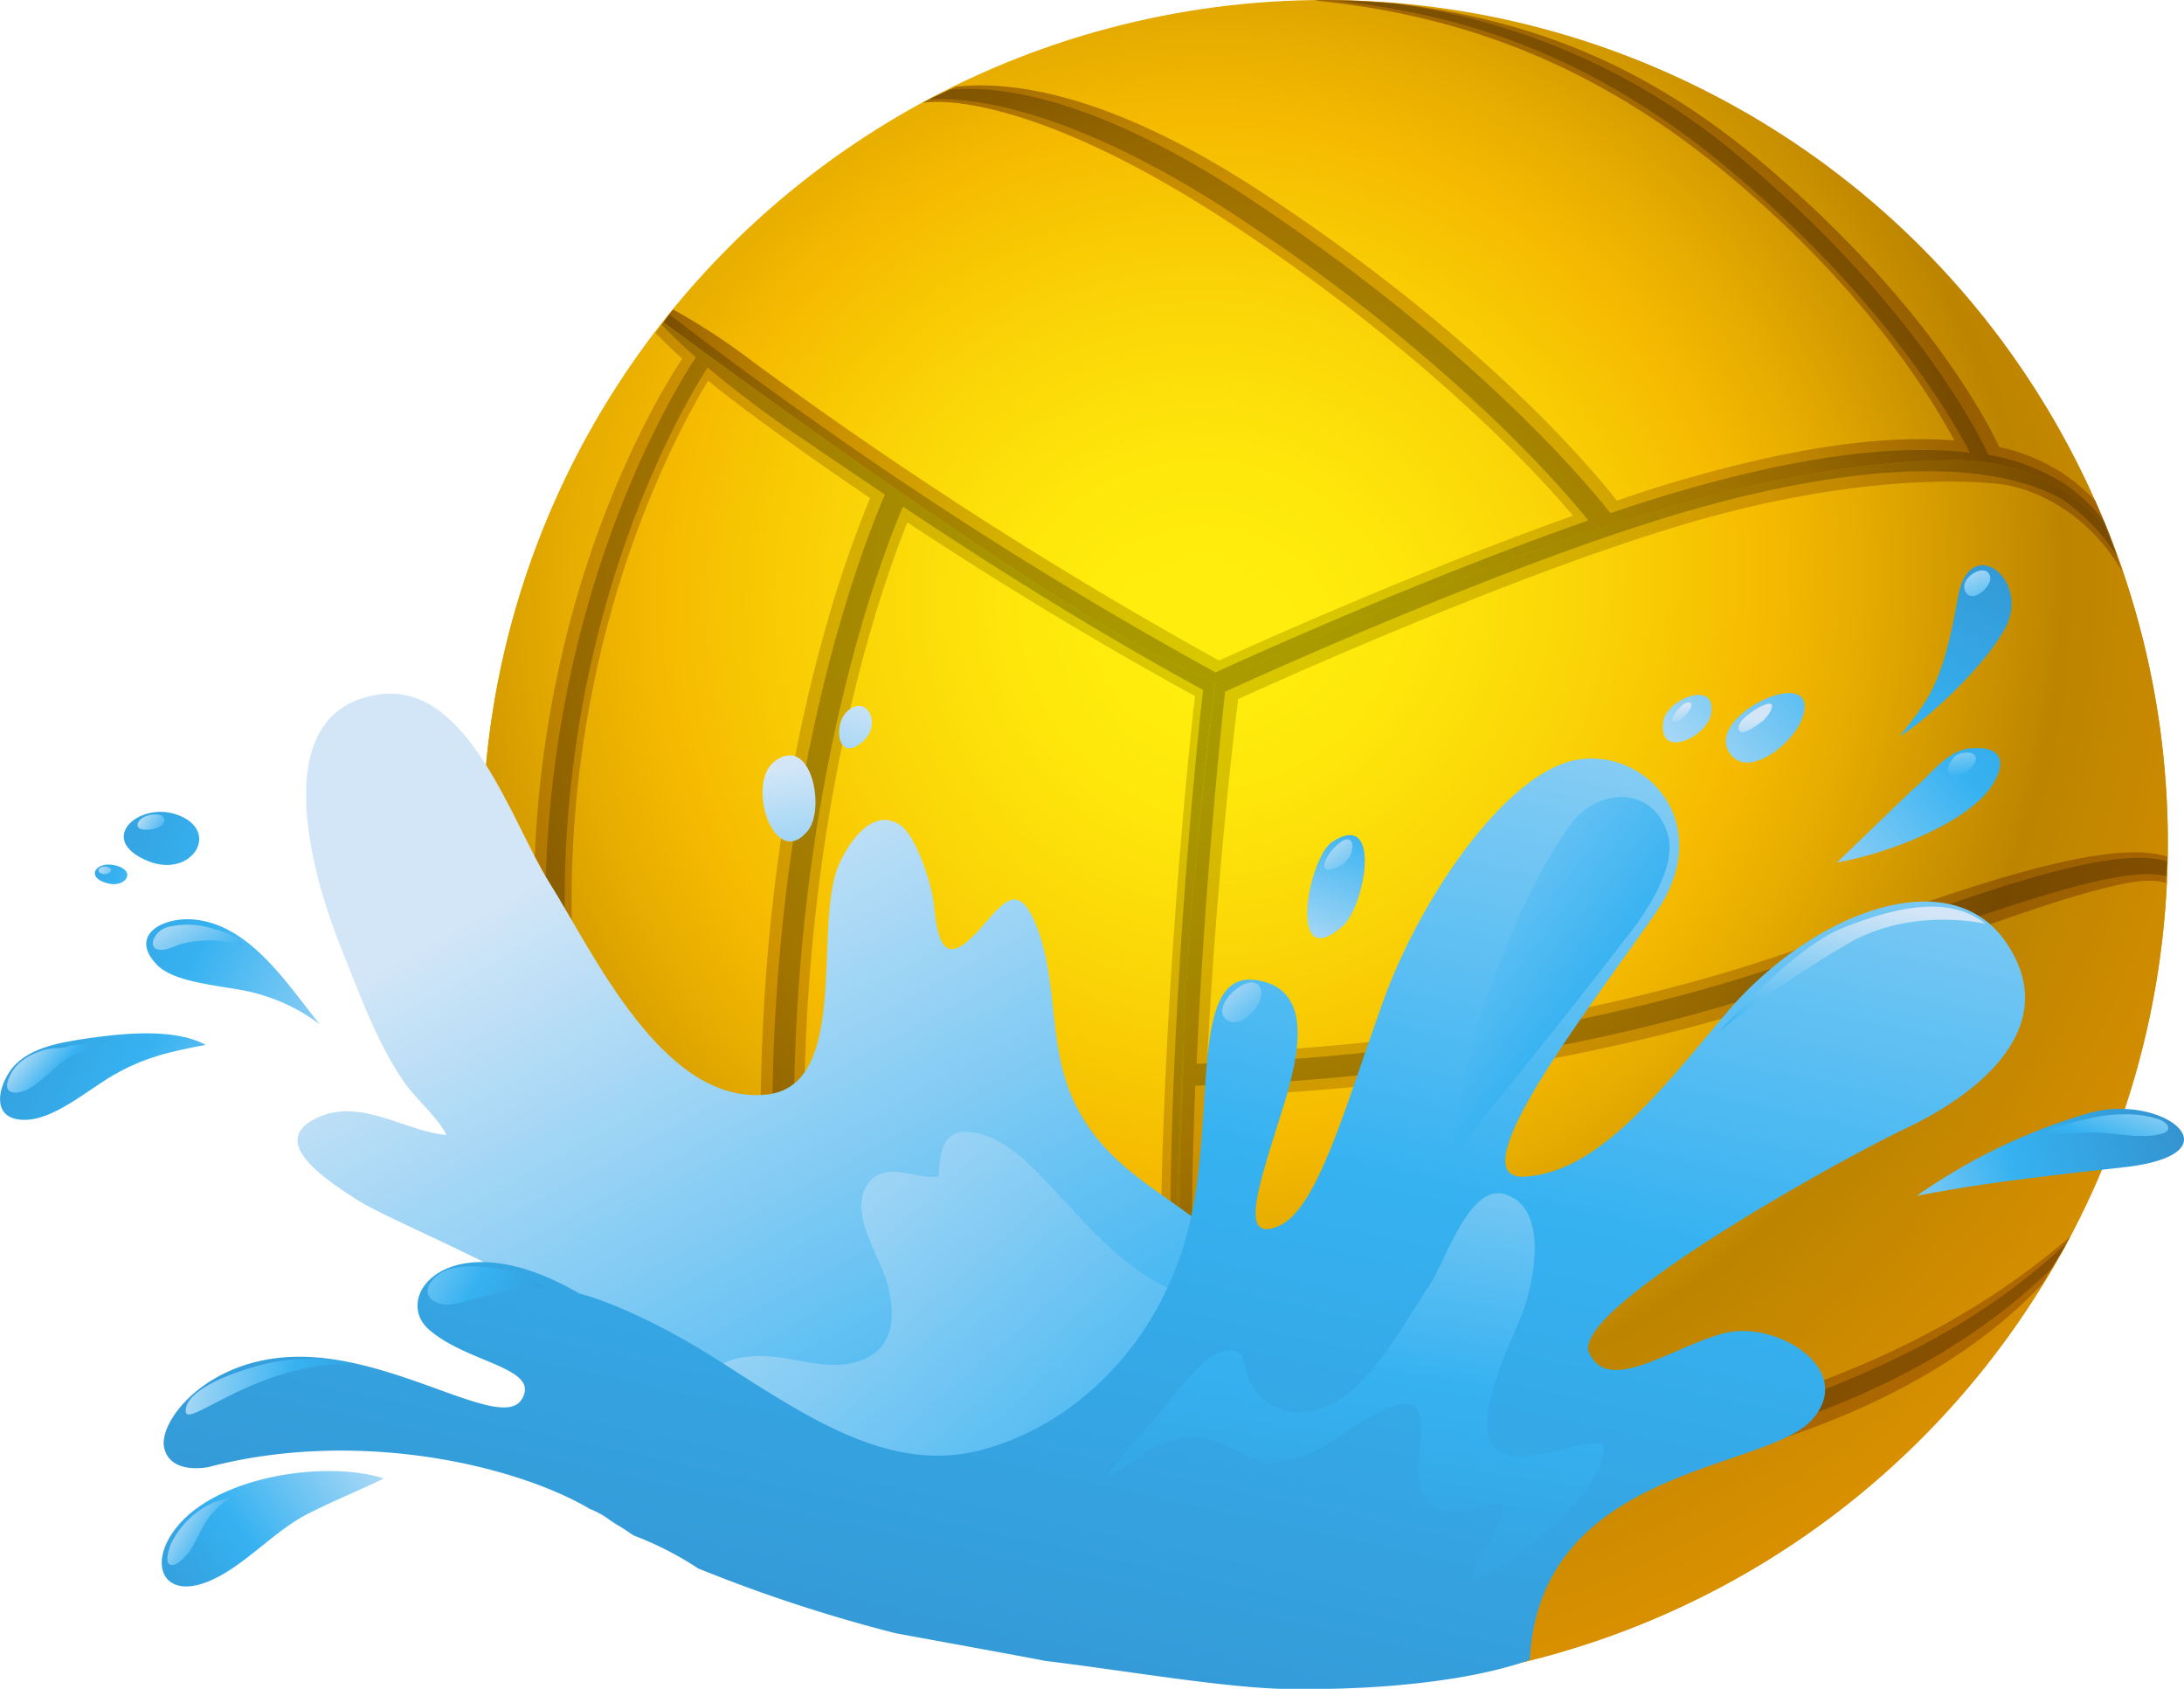 <svg id="Layer_1" data-name="Layer 1" xmlns="http://www.w3.org/2000/svg" xmlns:xlink="http://www.w3.org/1999/xlink" viewBox="0 0 213.87 165.35"><defs><style>.cls-1{fill:url(#New_Gradient_Swatch_5);}.cls-2{fill:url(#New_Gradient_Swatch_6);}.cls-3{fill:url(#New_Gradient_Swatch_5-2);}.cls-4{fill:url(#New_Gradient_Swatch_6-2);}.cls-5{fill:url(#New_Gradient_Swatch_5-3);}.cls-6{fill:url(#New_Gradient_Swatch_6-3);}.cls-7{opacity:0.22;}.cls-8{fill:url(#linear-gradient);}.cls-9{fill:url(#linear-gradient-2);}.cls-10{fill:url(#linear-gradient-3);}.cls-11{fill:url(#linear-gradient-4);}.cls-12{fill:url(#linear-gradient-5);}.cls-13{fill:url(#linear-gradient-6);}.cls-14{fill:url(#linear-gradient-7);}.cls-15{fill:url(#linear-gradient-8);}.cls-16{fill:url(#linear-gradient-9);}.cls-17{fill:url(#linear-gradient-10);}.cls-18{fill:url(#linear-gradient-11);}.cls-19{fill:url(#linear-gradient-12);}.cls-20{fill:url(#linear-gradient-13);}.cls-21{fill:url(#linear-gradient-14);}.cls-22{fill:url(#linear-gradient-15);}.cls-23{fill:url(#linear-gradient-16);}.cls-24{fill:url(#linear-gradient-17);}.cls-25{fill:url(#linear-gradient-18);}.cls-26{fill:url(#linear-gradient-19);}.cls-27{fill:url(#linear-gradient-20);}.cls-28{fill:url(#linear-gradient-21);}.cls-29{fill:url(#linear-gradient-22);}.cls-30{fill:url(#linear-gradient-23);}.cls-31{fill:url(#linear-gradient-24);}.cls-32{fill:url(#linear-gradient-25);}.cls-33{fill:url(#linear-gradient-26);}.cls-34{fill:url(#linear-gradient-27);}.cls-35{fill:url(#linear-gradient-28);}.cls-36{fill:url(#linear-gradient-29);}.cls-37{fill:url(#linear-gradient-30);}.cls-38{fill:url(#linear-gradient-31);}.cls-39{fill:url(#linear-gradient-32);}.cls-40{fill:url(#linear-gradient-33);}</style><radialGradient id="New_Gradient_Swatch_5" cx="117.79" cy="65.52" r="125.44" gradientUnits="userSpaceOnUse"><stop offset="0.08" stop-color="#ffed0d"/><stop offset="0.17" stop-color="#fee60b"/><stop offset="0.3" stop-color="#fad306"/><stop offset="0.43" stop-color="#f5ba00"/><stop offset="0.5" stop-color="#e6ac00"/><stop offset="0.64" stop-color="#c08700"/><stop offset="0.65" stop-color="#bd8400"/><stop offset="0.87" stop-color="#db9100"/></radialGradient><radialGradient id="New_Gradient_Swatch_6" cx="486.93" cy="341.79" r="114.11" gradientUnits="userSpaceOnUse"><stop offset="0.08" stop-color="#d9c700"/><stop offset="0.17" stop-color="#d8c000"/><stop offset="0.3" stop-color="#d4ad00"/><stop offset="0.43" stop-color="#cf9400"/><stop offset="0.5" stop-color="#c08600"/><stop offset="0.64" stop-color="#9a6100"/><stop offset="0.65" stop-color="#975e00"/><stop offset="0.87" stop-color="#b56b00"/></radialGradient><radialGradient id="New_Gradient_Swatch_5-2" cx="483.41" cy="330.58" r="132.11" xlink:href="#New_Gradient_Swatch_5"/><radialGradient id="New_Gradient_Swatch_6-2" cx="483.87" cy="330.58" r="132.07" xlink:href="#New_Gradient_Swatch_6"/><radialGradient id="New_Gradient_Swatch_5-3" cx="479.17" cy="327.76" r="130.53" xlink:href="#New_Gradient_Swatch_5"/><radialGradient id="New_Gradient_Swatch_6-3" cx="479.17" cy="327.76" r="130.49" xlink:href="#New_Gradient_Swatch_6"/><linearGradient id="linear-gradient" x1="418.84" y1="355.35" x2="520.03" y2="540.01" gradientUnits="userSpaceOnUse"><stop offset="0" stop-color="#d3e6f7"/><stop offset="0.35" stop-color="#36b2f1"/><stop offset="0.68" stop-color="#338dc9"/><stop offset="1" stop-color="#112956"/></linearGradient><linearGradient id="linear-gradient-2" x1="428.54" y1="373.22" x2="556.01" y2="518.09" xlink:href="#linear-gradient"/><linearGradient id="linear-gradient-3" x1="533.46" y1="365.83" x2="594.08" y2="313.91" xlink:href="#linear-gradient"/><linearGradient id="linear-gradient-4" x1="180.56" y1="569.11" x2="240.84" y2="517.49" gradientTransform="translate(165.49 -100.43) rotate(-20.81)" xlink:href="#linear-gradient"/><linearGradient id="linear-gradient-5" x1="539.29" y1="394.26" x2="596.95" y2="372.9" xlink:href="#linear-gradient"/><linearGradient id="linear-gradient-6" x1="489.15" y1="368.33" x2="506.25" y2="323.56" xlink:href="#linear-gradient"/><linearGradient id="linear-gradient-7" x1="522.98" y1="353.09" x2="581.87" y2="302.65" xlink:href="#linear-gradient"/><linearGradient id="linear-gradient-8" x1="519.06" y1="349.02" x2="579.68" y2="297.1" xlink:href="#linear-gradient"/><linearGradient id="linear-gradient-9" x1="404.97" y1="376.82" x2="337.82" y2="342.31" xlink:href="#linear-gradient"/><linearGradient id="linear-gradient-10" x1="397.97" y1="390.44" x2="330.82" y2="355.93" xlink:href="#linear-gradient"/><linearGradient id="linear-gradient-11" x1="292.54" y1="512.55" x2="225.39" y2="478.04" gradientTransform="matrix(0.99, -0.13, 0.13, 0.99, 51.99, -104.1)" xlink:href="#linear-gradient"/><linearGradient id="linear-gradient-12" x1="401.44" y1="410.15" x2="356.33" y2="441.97" xlink:href="#linear-gradient"/><linearGradient id="linear-gradient-13" x1="490.68" y1="293.73" x2="435.95" y2="543.51" xlink:href="#linear-gradient"/><linearGradient id="linear-gradient-14" x1="383.28" y1="360.08" x2="355.72" y2="352.41" xlink:href="#linear-gradient"/><linearGradient id="linear-gradient-15" x1="375.38" y1="351.09" x2="383.85" y2="356.84" xlink:href="#linear-gradient"/><linearGradient id="linear-gradient-16" x1="371.12" y1="356.13" x2="379.98" y2="361.07" xlink:href="#linear-gradient"/><linearGradient id="linear-gradient-17" x1="378.66" y1="359.27" x2="390.63" y2="379.67" xlink:href="#linear-gradient"/><linearGradient id="linear-gradient-18" x1="363.98" y1="373.41" x2="374.71" y2="382.47" xlink:href="#linear-gradient"/><linearGradient id="linear-gradient-19" x1="378.28" y1="419.37" x2="391.7" y2="428.02" xlink:href="#linear-gradient"/><linearGradient id="linear-gradient-20" x1="570.66" y1="375.63" x2="563.2" y2="397.24" xlink:href="#linear-gradient"/><linearGradient id="linear-gradient-21" x1="544.34" y1="360.26" x2="539.57" y2="400.57" xlink:href="#linear-gradient"/><linearGradient id="linear-gradient-22" x1="482.17" y1="342.85" x2="582.28" y2="420.88" xlink:href="#linear-gradient"/><linearGradient id="linear-gradient-23" x1="554.61" y1="325.69" x2="561.13" y2="342.71" xlink:href="#linear-gradient"/><linearGradient id="linear-gradient-24" x1="553.68" y1="342.53" x2="555.81" y2="357.25" xlink:href="#linear-gradient"/><linearGradient id="linear-gradient-25" x1="534.01" y1="342.06" x2="534.42" y2="361.85" xlink:href="#linear-gradient"/><linearGradient id="linear-gradient-26" x1="526.75" y1="340.72" x2="528.51" y2="356.73" xlink:href="#linear-gradient"/><linearGradient id="linear-gradient-27" x1="382.94" y1="468.66" x2="396.31" y2="489.65" gradientTransform="translate(44.13 -52.87) rotate(-6.93)" xlink:href="#linear-gradient"/><linearGradient id="linear-gradient-28" x1="491.3" y1="352.85" x2="503.73" y2="369.22" xlink:href="#linear-gradient"/><linearGradient id="linear-gradient-29" x1="376.17" y1="406.44" x2="418.21" y2="410.17" xlink:href="#linear-gradient"/><linearGradient id="linear-gradient-30" x1="397.17" y1="390.88" x2="429.81" y2="409.74" xlink:href="#linear-gradient"/><linearGradient id="linear-gradient-31" x1="503.93" y1="356.91" x2="482.08" y2="497.22" xlink:href="#linear-gradient"/><linearGradient id="linear-gradient-32" x1="438.89" y1="346.73" x2="449.77" y2="411.08" xlink:href="#linear-gradient"/><linearGradient id="linear-gradient-33" x1="1032.48" y1="-240.3" x2="1043.36" y2="-175.95" gradientTransform="matrix(0.7, 0.39, -0.48, 0.88, -392.78, 147.46)" xlink:href="#linear-gradient"/></defs><title>beachvolley</title><circle class="cls-1" cx="129.76" cy="82.52" r="82.52"/><path class="cls-2" d="M541.46,363.33c-25.73,9.8-53.19,11.2-61.09,11.39.85-16.39,2.49-30.69,3-34.66,5.09-2.31,28-12.57,44.51-17.35,11-3.19,21.74-4.46,29.71-3.74,3.66.33,9.06,2.79,12.47,8.79-.82-2.42-1.73-4.8-2.77-7.12a17.79,17.79,0,0,0-9.37-5.24c-1.71-3.57-7.78-14.61-22.59-27.31-11.5-9.85-22.67-14.38-36.22-16.11-2.38-.21-4.77-.36-7.2-.36-.36,0-.7,0-1.05.05,15.91,1.57,29,7.24,41.53,17.95s18.71,20.65,21.12,25.13c-8.78-.73-19,1.63-26.82,3.89-2,.58-4.09,1.25-6.23,2-2.83-3.6-13.57-16.26-34.65-30.11-14.34-9.42-24.09-11.08-30.1-10.42-1.08.53-2.19,1-3.24,1.57,4.26-.56,14.65,1.47,31,12.37,18.42,12.28,28.9,23.59,32.7,28.06-14.87,5.28-30.71,12.38-34.67,14.18a419.78,419.78,0,0,1-45.8-29.37,63,63,0,0,0-7.67-5c-.6.73-1.13,1.52-1.71,2.28.46.49,1.3,1.34,2.61,2.53-3.38,5.18-14.89,25.07-14.52,54.74.14,11.45,3.5,28.53,9.36,39.18,1.24,1.82,2.57,3.57,3.95,5.28l-1.72-4.5c-18.59-48.66.89-85,5.49-92.52.67.55,1.38,1.12,2.17,1.72,3.56,2.72,8.23,6.08,13.69,9.77-2.43,5.73-10.11,26.25-10.7,57.58-.57,30.1,8.21,43,17.88,49.65q3.42,1.75,7,3.18c-10.23-5.77-21.29-20-20.66-52.75.55-29,7.52-48.91,10.08-55.27,8.23,5.43,17.88,11.38,28.17,17-.82,6.9-3.78,37.15-3.33,61.75.21,11.49,1,31.6,13.46,35,.89,0,1.77.13,2.66.13.54,0,1.07-.07,1.62-.08l1.36-.07c-6.43-.32-11.08-6.65-13.26-18.66,3,.29,8,.67,14.33.67,19.48,0,49.82-4,66.16-21.17,1-1.54,1.9-3.09,2.75-4.7C536.56,417.25,491.4,415,481,414.12c-.51-3.76-.85-8-1-12.73-.26-7.23-.14-15,.18-22.44,7.85-.18,36.22-1.54,62.79-11.66,24.2-9.22,29-10,31.25-9.21,0-.86.12-1.72.13-2.59C570.85,354.38,563.51,354.94,541.46,363.33Z" transform="translate(-362.12 -271.62)"/><path class="cls-3" d="M409.37,354.14a82.5,82.5,0,0,0,81.57,82.48c-5.79-1.49-9.67-7.59-12.6-22.23-3.17-15.85,1.58-68.67,2.29-72.19s.35-3.87-.35-4.23c-9.78-2.95-45-28.73-53.2-34.8A82.09,82.09,0,0,0,409.37,354.14Z" transform="translate(-362.12 -271.62)"/><path class="cls-4" d="M490.94,436.62c-5.79-1.49-9.67-7.59-12.6-22.23-3.17-15.85,1.58-68.67,2.29-72.19s.35-3.87-.35-4.23c-9.78-2.95-45-28.73-53.2-34.8-.27.34-.5.71-.76,1.05.46.49,1.29,1.33,2.6,2.51-3.38,5.18-14.89,25.07-14.52,54.74.14,11.41,3.48,28.4,9.3,39.06q1.76,2.58,3.71,5c.1.13.19.27.29.39l-1.72-4.5c-18.59-48.66.89-85,5.49-92.52.67.55,1.38,1.12,2.17,1.72,3.56,2.72,8.23,6.08,13.69,9.77-2.43,5.73-10.11,26.25-10.7,57.58-.57,29.89,8.09,42.77,17.68,49.5.5.26,1,.5,1.52.75,1.63.8,3.28,1.56,5,2.25l.49.18c-10.17-5.85-21.05-20.12-20.43-52.61.55-29,7.52-48.91,10.08-55.27,8.23,5.43,17.88,11.38,28.17,17-.82,6.9-3.78,37.15-3.33,61.75.21,11.47,1,31.53,13.4,35,.58,0,1.14.1,1.72.11Z" transform="translate(-362.12 -271.62)"/><path class="cls-5" d="M574.41,354.14a82.2,82.2,0,0,0-6-30.87,19.4,19.4,0,0,0-14.51-6.59c-13.21,0-33.46,3.69-72.72,21.83-.53,3.7-3,24.65-3.17,36.28s-2.12,41.91,4.22,53c3.4,5.94,5.84,8,8.67,8.84.34,0,.67.05,1,.05A82.53,82.53,0,0,0,574.41,354.14Z" transform="translate(-362.12 -271.62)"/><path class="cls-6" d="M481.6,417.86c3,.29,8,.67,14.33.67,19.48,0,49.82-4,66.16-21.16l0,0c.95-1.54,1.89-3.07,2.74-4.67C536.56,417.25,491.4,415,481,414.12c-.51-3.76-.85-8-1-12.73-.26-7.23-.14-15,.18-22.44,7.85-.18,36.22-1.54,62.79-11.66,24.2-9.22,29-10,31.25-9.21,0-.8.11-1.59.12-2.39,0-.07,0-.13,0-.2-3.5-1.11-10.84-.55-32.88,7.84-25.73,9.8-53.19,11.2-61.09,11.39.85-16.39,2.49-30.69,3-34.66,5.09-2.31,28-12.57,44.51-17.35,11-3.19,21.74-4.46,29.71-3.74,3.61.33,8.91,2.74,12.33,8.57q-.27-.79-.55-1.57c-.35-1-.73-1.92-1.12-2.87a19.34,19.34,0,0,0-14.35-6.43c-13.21,0-33.46,3.69-72.72,21.83-.53,3.7-3,24.65-3.17,36.28s-2.12,41.91,4.22,53c3.4,5.94,5.84,8,8.67,8.84.34,0,.67.05,1,.05,1,0,2-.11,3-.15C488.43,436.19,483.78,429.86,481.6,417.86Z" transform="translate(-362.12 -271.62)"/><path class="cls-7" d="M564.54,393.29a63.09,63.09,0,0,1-11.94,8.79c-29.18,16.56-65.92,13.56-72.62,12.84-.49-3.62-.82-7.72-1-12.39-.28-7.87-.14-16.41.19-24.62,6.6-.11,35.79-1.19,63.11-11.61,22.71-8.65,29.06-9.65,32-8.89,0-.49.06-1,.07-1.48-3.87-1-10.51-.09-32.78,8.39-26.77,10.2-55.48,11.29-62.27,11.45.79-17.7,2.45-33.33,2.79-36.43,3.76-1.72,27.94-12.65,45.19-17.65,13.79-4,28.45-5.86,36.85-1.15a20.47,20.47,0,0,1,5.32,5.54c-.4-1.11-.77-2.24-1.21-3.32a16.58,16.58,0,0,0-4.11-3.88,20.55,20.55,0,0,0-7.3-2.73c-1.16-2.49-7.34-14.57-23.22-28.18a66.14,66.14,0,0,0-35-16c-1.85-.15-3.71-.26-5.59-.28,15.11,1.65,27.25,6.93,39.47,17.41,14.48,12.42,20.9,23.68,22.53,26.85-8.16-1-18.3.84-28.29,3.73-2.21.64-4.53,1.38-6.91,2.18-1.85-2.37-12.81-15.78-34.85-30.47-15.38-10.26-24.84-11.43-29.87-11-.65.33-1.33.6-2,.95,4.14-.22,14.14.82,30.66,11.8,20.44,13.58,31.18,26.05,33.9,29.44-15.9,5.53-33.48,13.49-36.51,14.87a407.88,407.88,0,0,1-39.39-24.68c-6.91-4.87-11.88-8.66-14.08-10.37-.27.34-.51.71-.78,1,.63.63,1.63,1.67,3.36,3.2-2.63,4-15.85,25.92-14.67,58.46.4,11,4,26.35,9.06,36.74.57.81,1.17,1.59,1.78,2.37a117.46,117.46,0,0,1-7.53-26c-6.42-39.12,9.85-66.43,12.51-70.57a111.47,111.47,0,0,0,9.17,6.89c2.51,1.71,5.26,3.59,8.2,5.55-1.8,4.13-10.36,25.43-11,58-.55,29.13,8.58,43.09,18.19,50.27,1.3.63,2.58,1.31,3.92,1.87-10.12-6.27-20.6-20.35-20-52.11.6-31.31,8.61-52.06,10.65-56.85,8.55,5.69,18.6,12.07,29.4,17.95-.63,5.15-4,37.9-3.06,63.39.8,22.3,4.82,31.67,13.28,34,.58,0,1.15.09,1.73.09.81,0,1.6-.1,2.4-.12-7.21-.55-11.83-6.31-14-19.55,2.54.14,7.68.36,14.46.36,11.55,0,27.1-1.31,41.75-6.17,9.72-3.23,19-8,26.5-15.34C563.52,395,564.07,394.16,564.54,393.29Z" transform="translate(-362.12 -271.62)"/><path class="cls-8" d="M418.31,401.76c.2-3.52-17.52-10.22-21.37-12.76-3-1.95-8.94-5.81-3.43-8.09,4.13-1.7,8.53,1.55,12.33,1.83-.88-1.79-3-3.48-4.23-5.29-2.71-4-4.45-8.93-6.23-13.38-2.7-6.77-7.4-23,4-24.48,8.66-1.11,12.91,12.69,16.5,18.38,4.34,6.88,11.22,22,21.43,20.8,8.1-1,4.43-16.56,6.92-22.41,1-2.27,3.32-5.79,6.06-3.95,1.53,1,3.1,5.84,3.27,7.69.43,4.56,1.36,6,4.51,2.49,2.27-2.55,3.8-5,5.67,0,2.07,5.54.93,11.58,3.7,17.18,3.52,7.1,10.12,9,15.26,14.27s5.16,13.82,1.56,19.9c-5.29,8.94-19.69,8.14-28.52,6.85-9.81-1.43-16.85-6.95-25.58-11Z" transform="translate(-362.12 -271.62)"/><path class="cls-9" d="M465.42,388.2c-1.93-2.06-4.44-4.84-7.31-5.56-3.54-.89-3.94,1.31-4.07,4.18-2.26.31-5.36-1.69-7,.8-1.83,2.83,1.28,7,2,9.76.78,3,.72,6.31-2.76,7.5-3,1-6-.31-9-.47-2.55-.13-5.94.33-6.06,3.58-.19,5,8.2,9.07,12.28,9.76a41.81,41.81,0,0,0,33.58-9.3c1.88-1.56,4.3-3.51,5-6,.87-3-1.16-3.26-3.45-3.94C473.12,396.9,469.22,392.27,465.42,388.2Z" transform="translate(-362.12 -271.62)"/><path class="cls-10" d="M542,356.06c4.27-.69,12.2-3.52,14.93-7.17,1.67-2.24,1.6-4.34-1.87-4-2.34.21-3.91,2.66-5.6,4Z" transform="translate(-362.12 -271.62)"/><path class="cls-11" d="M548.15,343.72c2.91-1.81,8.45-7,10.37-10.67,2.47-4.75-3.55-9.31-4.66-3C552.31,339,550.83,340.2,548.15,343.72Z" transform="translate(-362.12 -271.62)"/><path class="cls-12" d="M549.82,388.7c7-1.35,13.25-2,20.31-2.8,11.55-1.3,3.67-7.38-3.52-5.28A56.94,56.94,0,0,0,549.82,388.7Z" transform="translate(-362.12 -271.62)"/><path class="cls-13" d="M493.57,362.34c2.18-1.88,4-11.55-1-8.29C490.24,355.58,488.09,367.07,493.57,362.34Z" transform="translate(-362.12 -271.62)"/><path class="cls-14" d="M531.84,345.75c1.78,1.77,5.79-1.24,6.72-3.69C540.87,336,528,342,531.84,345.75Z" transform="translate(-362.12 -271.62)"/><path class="cls-15" d="M529.69,341.52c.59-3.47-4.4-1.44-4.7.75C524.46,346.08,529.31,343.77,529.69,341.52Z" transform="translate(-362.12 -271.62)"/><path class="cls-16" d="M393.44,371.91c-3.16-3.87-6.85-9.84-12.44-10.27-3-.23-6.29,1.57-3.51,4.44,1.44,1.49,4.75,1.88,7.86,2.4A18.14,18.14,0,0,1,393.44,371.91Z" transform="translate(-362.12 -271.62)"/><path class="cls-17" d="M364.55,381.26c2.9,0,6.23-3,8.72-4.4,2.85-1.64,5.26-2.25,9-2.94-3.15-1.71-8.43-1.11-11.89-.59-2.55.39-5.85.93-7.37,3.29C361.76,378.54,361.48,381.29,364.55,381.26Z" transform="translate(-362.12 -271.62)"/><path class="cls-18" d="M376.63,355.93c4.35,1.76,7.27-3.11,2.67-4.6C375.62,350.15,371.53,353.86,376.63,355.93Z" transform="translate(-362.12 -271.62)"/><path class="cls-19" d="M378.93,421.81c-2.15,3.31-.6,6.2,3.32,4.75,3.57-1.32,6.47-4.9,9.94-6.69,2.5-1.29,5.23-2.36,7.51-3.5C394,414.52,382.61,416.16,378.93,421.81Z" transform="translate(-362.12 -271.62)"/><path class="cls-20" d="M558.52,363.82c-5.6-8.08-19.17-2.69-27.36,7-6.79,8.08-12.64,15.54-19.69,16s7-17.41,12.85-25.91-.83-16-7.67-14.92-15.34,13.26-19.07,23.63-6.43,20.31-10.16,22-2.28-3.11-.62-8.5,5.18-14.51-1.66-15.54-3.73,13.89-6.84,25.08-11.4,18.65-20.1,20.93-16.58-2.9-25.29-8.5-14.09-6.84-14.09-6.84c-12.44-7.25-18.45.21-14.72,3.52s11,3.73,9.12,6.84-11.4-3.73-20.93-4.14-14.72,6.22-14.09,8.91,4.35,1.87,4.35,1.87c14.54-3.8,30-.22,37.34,4.11a7.87,7.87,0,0,1,1.73.93c.32.23.64.44,1,.66a14.33,14.33,0,0,1,1.22.79l.35.22a32.15,32.15,0,0,1,6.3,3.22,149.1,149.1,0,0,0,19.24,6.32c.24.07,11,2,14.73,2.73,8.2,1,17.9,2.7,24,2.76,16.39.17,23.47-2.88,23.47-2.88,1-18.86,23-18.45,27.57-23.42s-3.52-9.95-8.7-8.5-11.19,6-13.06,1.87,23.63-18.45,31.09-22S564.12,371.91,558.52,363.82Z" transform="translate(-362.12 -271.62)"/><path class="cls-21" d="M372.72,358.12c1.66.41,2.8-1.16.83-1.74S370.32,357.53,372.72,358.12Z" transform="translate(-362.12 -271.62)"/><path class="cls-22" d="M375.95,351.78c-.51.41-.51,1,.2,1.05a2.79,2.79,0,0,0,1.75-.36c.47-.34.44-.88-.12-1.06A2.37,2.37,0,0,0,375.95,351.78Z" transform="translate(-362.12 -271.62)"/><path class="cls-23" d="M372.22,357.19c.54.1,1.2-.45.44-.68S371.31,357,372.22,357.19Z" transform="translate(-362.12 -271.62)"/><path class="cls-24" d="M378.83,362.32a2.18,2.18,0,0,0-1.67,1.27c-.29.86.31,1.12,1.09,1,.6-.12,1.16-.42,1.75-.58a10.19,10.19,0,0,1,2.32-.3,7.38,7.38,0,0,1,2.08.16,4.11,4.11,0,0,0,1.54.3c.09,0-.41-.51-.44-.54a5.5,5.5,0,0,0-.8-.45,8.48,8.48,0,0,0-1.56-.58A8.3,8.3,0,0,0,378.83,362.32Z" transform="translate(-362.12 -271.62)"/><path class="cls-25" d="M369,374c-.74.33-1.79.17-2.6.44a6.45,6.45,0,0,0-2.24,1.13,4,4,0,0,0-1.34,2.16c-.11,1.21,1.28.91,2,.55,1.76-.91,2.9-2.67,4.71-3.46.51-.22,1.35-.27,1.74-.7s0-.29-.42-.27a6.38,6.38,0,0,0-1.24.08Z" transform="translate(-362.12 -271.62)"/><path class="cls-26" d="M383.08,418.7a8.5,8.5,0,0,0-4.21,4.06c-.16.4-.61,1.68-.18,2s1.13-.31,1.39-.56c1.14-1.09,1.55-2.74,2.48-4a9.37,9.37,0,0,1,1.86-1.77l.22-.2Z" transform="translate(-362.12 -271.62)"/><path class="cls-27" d="M565.38,381.43c.53-.15,1.06-.23,1.6-.36a14.15,14.15,0,0,1,3.16-.35,10.19,10.19,0,0,1,3.37.48c.87.3,1.5,1.11.21,1.44-2.12.54-4.49-.15-6.63-.15-1.64,0-3.26.17-4.89.23C562.44,382.13,564.79,381.6,565.38,381.43Z" transform="translate(-362.12 -271.62)"/><path class="cls-28" d="M530.44,372.64s7.15-8.19,12.12-10.16,10.36-3.32,14-.41c0,0-6.94-1.66-13.16,1.76A108.49,108.49,0,0,0,530.44,372.64Z" transform="translate(-362.12 -271.62)"/><path class="cls-29" d="M521.11,363.73s5.49-6.32,4.35-10.36-5.29-4.77-8.39-2.28-11.71,19.48-12.75,33.68C504.33,384.76,515,371.81,521.11,363.73Z" transform="translate(-362.12 -271.62)"/><path class="cls-30" d="M554.69,329.71c.73.95,2.54-.77,2.32-1.65C556.62,326.5,553.64,328.34,554.69,329.71Z" transform="translate(-362.12 -271.62)"/><path class="cls-31" d="M553.54,345.68c-.36.3-.93,1.27-.5,1.71.67.69,1.91-.3,2.31-.86C556.31,345.19,554.4,345,553.54,345.68Z" transform="translate(-362.12 -271.62)"/><path class="cls-32" d="M532.47,343.2c.37.49,2-.8,2.27-1,.69-.57,1.65-2.26,0-1.5C534.13,340.93,531.84,342.37,532.47,343.2Z" transform="translate(-362.12 -271.62)"/><path class="cls-33" d="M526.23,342.29c.71-.11,2.28-2.05,1.11-1.9C526.73,340.47,525.19,342.45,526.23,342.29Z" transform="translate(-362.12 -271.62)"/><path class="cls-34" d="M482.39,371.56c1.44.81,3.76-1.83,3.14-3.22C484.65,366.37,480.24,370.37,482.39,371.56Z" transform="translate(-362.12 -271.62)"/><path class="cls-35" d="M492.2,356.78a2.93,2.93,0,0,0,2-1.14c.25-.35.58-1.44.12-1.76s-1.15.37-1.45.64S491.09,356.62,492.2,356.78Z" transform="translate(-362.12 -271.62)"/><path class="cls-36" d="M396.78,405.18a18.86,18.86,0,0,0-8.78,0c-4.66,1.17-7.85,3-7.69,4.66S387.46,404.87,396.78,405.18Z" transform="translate(-362.12 -271.62)"/><path class="cls-37" d="M411.24,395.93s-4.51-1.09-6.45.7,0,3.19,2.33,2.56,6.45-1.86,8.55-1.4A11.07,11.07,0,0,0,411.24,395.93Z" transform="translate(-362.12 -271.62)"/><path class="cls-38" d="M519.11,413c-3-.4-9.27,3.05-11-.24-1.5-2.94,2.06-9.86,3.11-12.64s2.68-10.19-1.7-11.57c-3.56-1.12-5.93,6.77-7.42,8.92-2.86,4.1-6.72,12.21-12.43,12.39a5.16,5.16,0,0,1-5-2.7c-1-1.65-.3-3.21-2.07-3.3-2.55-.14-5.74,4.84-7.21,6.44-1.66,1.8-3.21,3.71-4.79,5.59a3.82,3.82,0,0,1,.42.19l3.51-2.47a13.67,13.67,0,0,1,3.93-1.25c3.66-.33,5.35,2.8,9.12,2.33,4.35-.54,6.56-3.59,10.36-5.18,5.24-2.19,2.67,3.94,3.11,6.79.8,5.16,5,2.74,8.26,2.52-.07,3-2.91,5.07-3,7.62C509.82,425.41,520,417.1,519.11,413Z" transform="translate(-362.12 -271.62)"/><path class="cls-39" d="M441.2,353c1.81-2.17.35-9.57-3.23-6.83C435.12,348.32,437.92,356.9,441.2,353Z" transform="translate(-362.12 -271.62)"/><path class="cls-40" d="M446.67,344.17c1.8-1.64.39-4.54-1.48-3C443.61,342.4,444.09,346.53,446.67,344.17Z" transform="translate(-362.12 -271.62)"/></svg>
